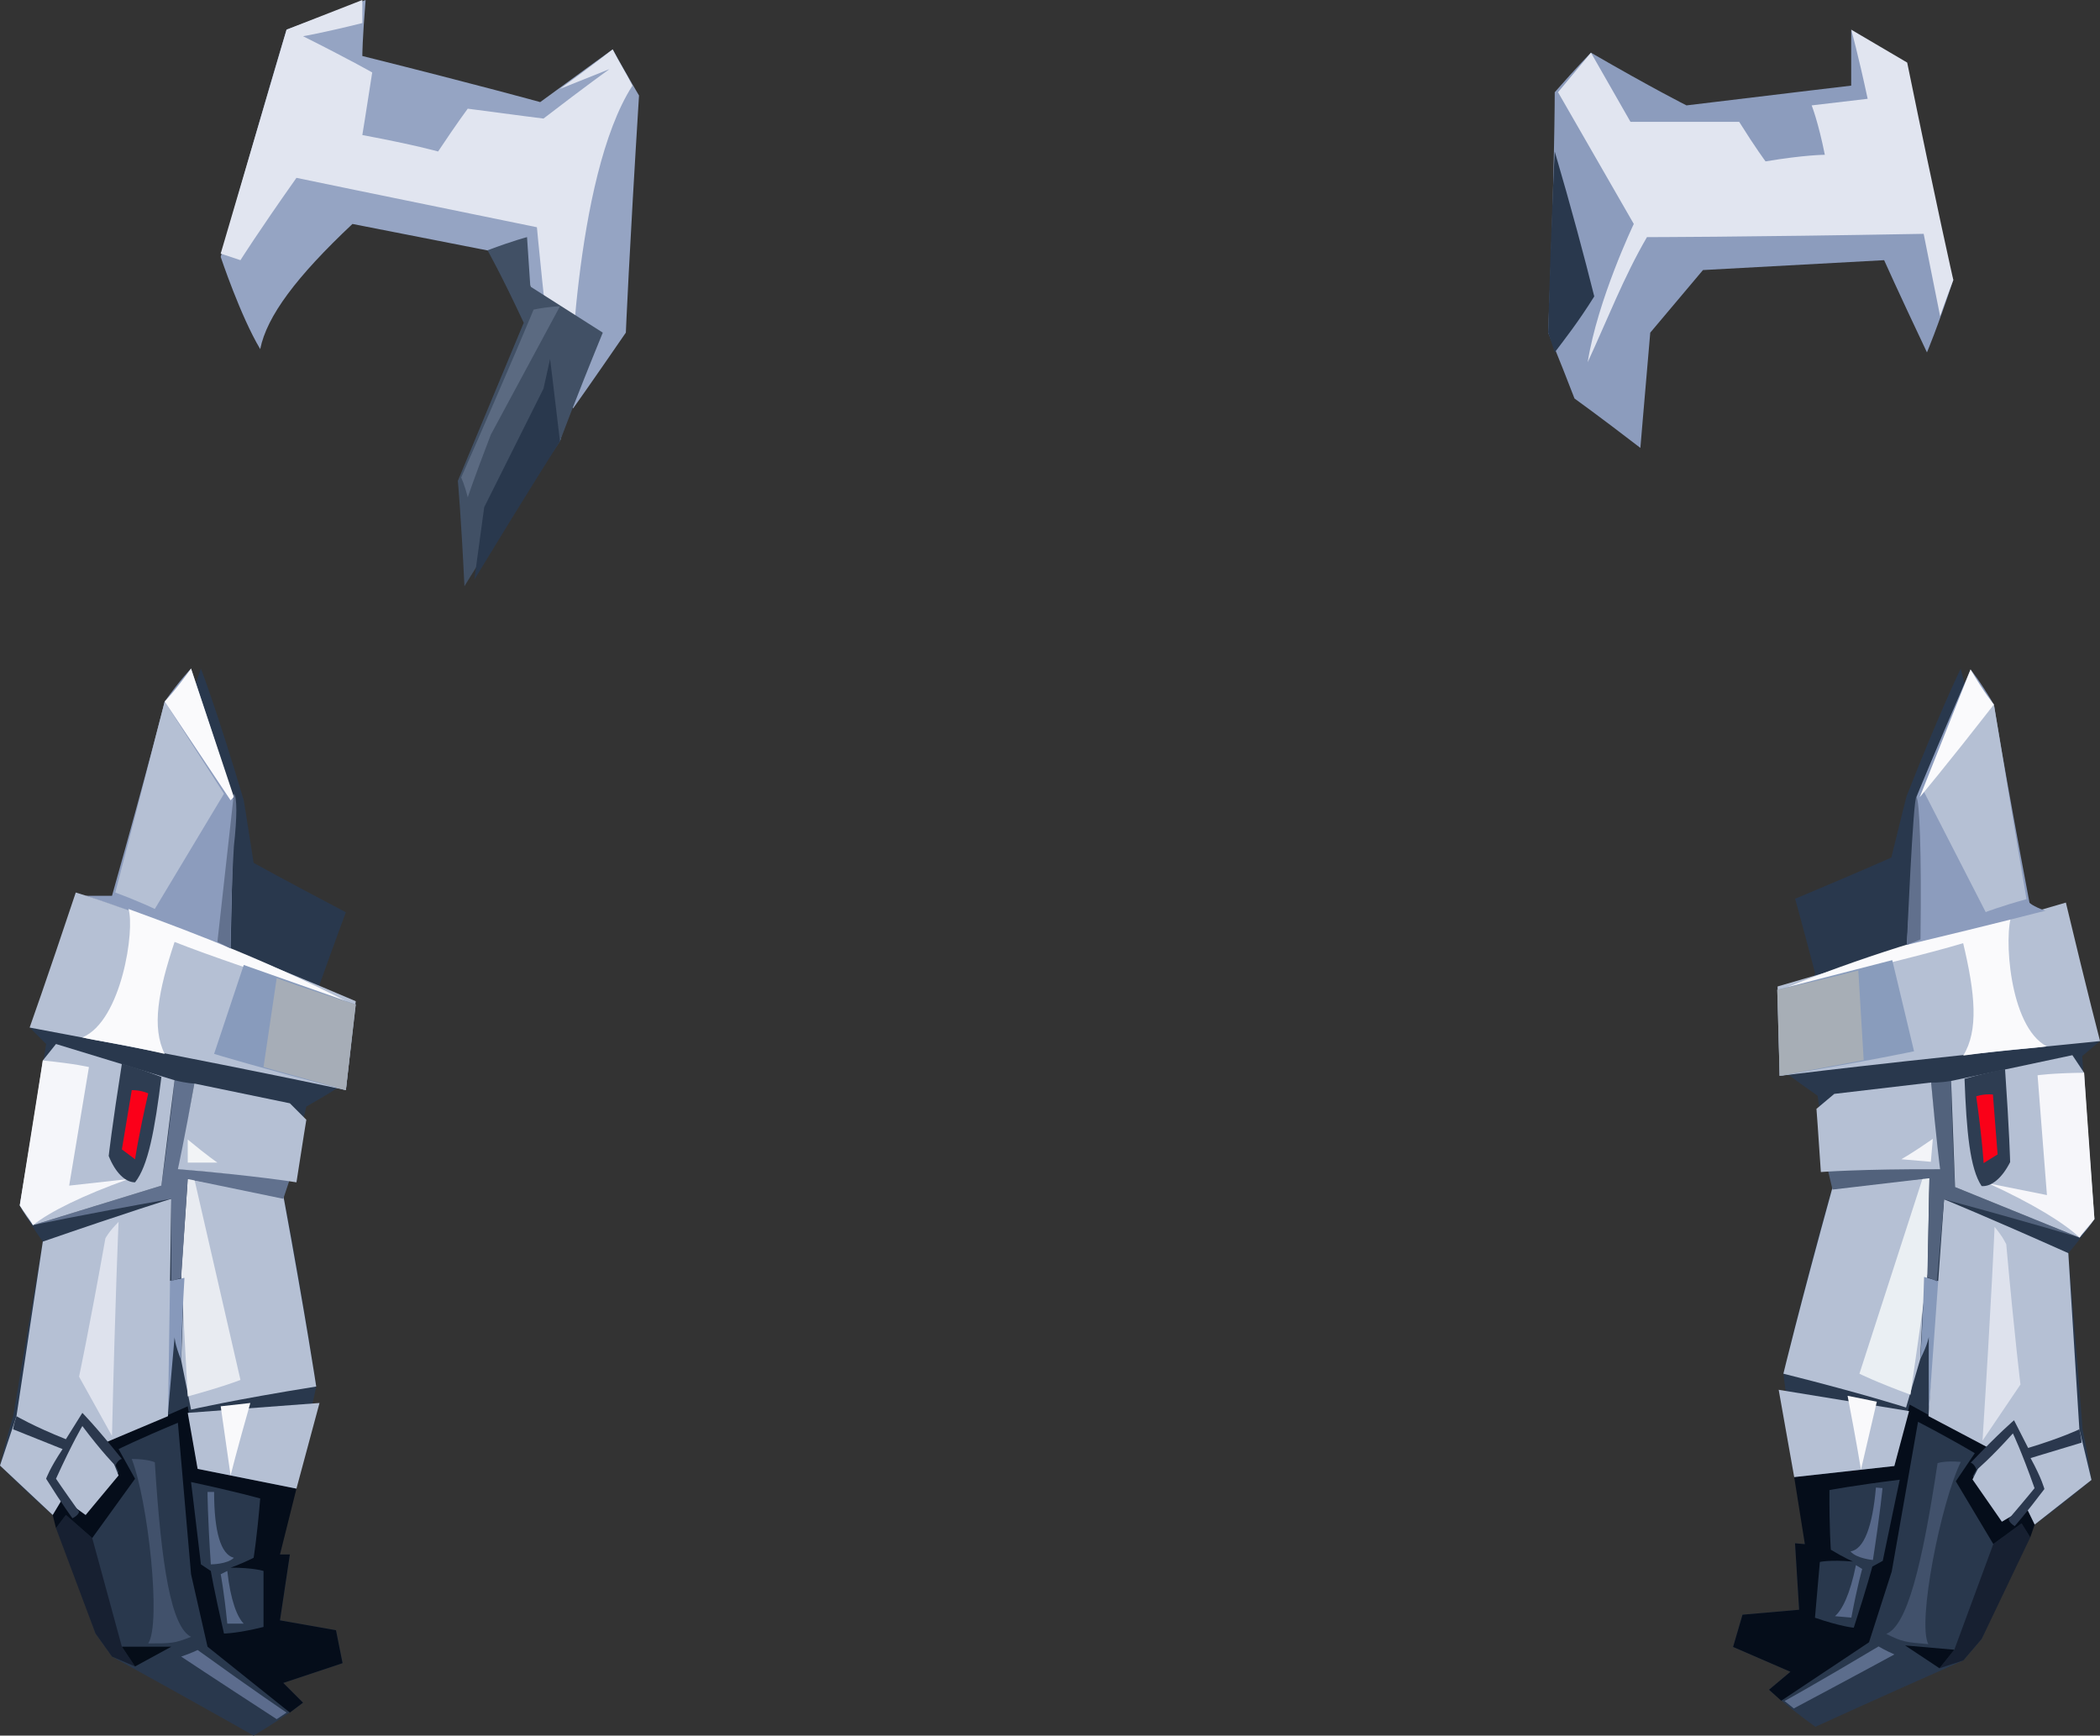 <?xml version="1.0" encoding="UTF-8" standalone="no"?>
<svg
   width="637.535"
   height="527"
   viewBox="0 0 637.535 527"
   version="1.1"
   id="svg116"
   sodipodi:docname="cb-layer-0521.svg"
   xmlns:inkscape="http://www.inkscape.org/namespaces/inkscape"
   xmlns:sodipodi="http://sodipodi.sourceforge.net/DTD/sodipodi-0.dtd"
   xmlns="http://www.w3.org/2000/svg"
   xmlns:svg="http://www.w3.org/2000/svg">
  <rect x="0" y="0" width="637.535" height="527" fill="#333333" stroke="none"/>
  <sodipodi:namedview
     id="namedview118"
     pagecolor="#ffffff"
     bordercolor="#666666"
     borderopacity="1.0"
     inkscape:pageshadow="2"
     inkscape:pageopacity="0.0"
     inkscape:pagecheckerboard="0" />
  <defs
     id="defs2" />
  <g
     id="id-52996">
    <g
       transform="translate(0,199)"
       id="id-52997">
      <g
         transform="translate(0,4)"
         id="id-52998">
        <path
           d="m 77,324 c 10,-6 15,-10 15,-10 -4,-4 -6,-6 -6,-6 l 18,-6 -2,-10 -17,-3 3,-20 h -3 l 11,-51 c -6,-39 -10,-58 -10,-58 5,-18 7,-27 7,-27 7,-4 10,-6 10,-6 -4,-20 -6,-31 -6,-31 5,-14 8,-22 8,-22 C 86,64 77,59 77,59 75,46 74,40 74,40 66,13 61,0 61,0 44,49 36,73 36,73 18,97 9,109 9,109 c 3,3 5,5 5,5 -5,33 -8,49 -8,49 4,7 7,11 7,11 -6,35 -9,53 -9,53 -3,10 -4,15 -4,15 10,10 16,15 16,15 9,24 13,36 13,36 l 5,7 c 29,16 43,24 43,24 z"
           fill="#29384d"
           id="id-52999" />
        <polygon
           points="28,264 20,257 17,261 29,293 34,300 41,303 37,297 "
           fill="#172031"
           id="id-53000" />
        <polygon
           points="41,303 52,297 37,297 "
           fill="#050d18"
           id="id-53001" />
        <path
           d="m 28,264 -8,-7 -3,4 -1,-4 3,-5 7,5 10,-13 -4,-9 25,-11 3,19 30,6 -5,20 h 3 l -3,20 17,3 2,10 -18,6 6,6 -4,3 -25,-20 -5,-22 -4,-46 c -12,5 -18,8 -18,8 l 5,9 z"
           fill="#050d1a"
           id="id-53002" />
        <path
           d="m 40,240 c 5,0 7,1 7,1 2,32 5,50 11,53 -5,2 -6,2 -13,2 4,-6 0,-43 -5,-56 z"
           fill="#41516b"
           id="id-53003" />
        <path
           d="m 55,300 c 3,-1 5,-2 5,-2 18,13 27,19 27,19 l -3,2 C 64,306 55,300 55,300 Z"
           fill="#5c6c8d"
           id="id-53004" />
        <path
           d="m 58,247 c 14,3 21,5 21,5 -1,12 -2,18 -2,18 -4,2 -7,3 -7,3 7,0 10,1 10,1 0,11 0,17 0,17 -8,2 -12,2 -12,2 -3,-13 -4,-19 -4,-19 l -3,-2 c -2,-17 -3,-25 -3,-25 z"
           fill="#29384d"
           id="id-53005" />
        <path
           d="m 71,270 c -2,2 -7,2 -7,2 -1,-15 -1,-22 -1,-22 h 2 c 0,12 2,19 6,20 z"
           fill="#576989"
           id="id-53006" />
        <path
           d="m 74,290 c -3,0 -5,0 -5,0 -1,-10 -2,-15 -2,-15 l 2,-1 c 1,9 3,14 5,16 z"
           fill="#576989"
           id="id-53007" />
        <path
           d="m 97,223 -7,26 c -20,-4 -30,-6 -30,-6 l -3,-17 z"
           fill="#b5c0d4"
           id="id-53008" />
        <path
           d="m 70,245 c -2,-14 -3,-21 -3,-21 l 9,-1 c -4,14 -6,22 -6,22 z"
           fill="#f9f9fb"
           id="id-53009" />
        <path
           d="m 96,218 c -25,4 -38,7 -38,7 -2,-10 -3,-15 -3,-15 l 2,-55 29,5 c 7,38 10,58 10,58 z"
           fill="#b5c0d4"
           id="id-53010" />
        <path
           d="m 57,221 c 11,-3 16,-5 16,-5 L 59,155 c -2,0 -2,0 -2,0 l -2,29"
           fill="#e8ebf1"
           id="id-53011" />
        <path
           d="m 51,186 5,-1 c -1,17 -1,25 -1,25 -2,-5 -2,-7 -2,-7 l -2,23 c 0,-26 0,-40 0,-40 z"
           fill="#8799bb"
           id="id-53012" />
        <path
           d="m 52,161 -1,66 -19,8 4,10 -10,12 -7,-5 -3,5 -16,-15 5,-15 8,-53 c 26,-9 39,-13 39,-13 z"
           fill="#b5c0d4"
           id="id-53013" />
        <path
           d="m 36,168 c -3,3 -4,5 -4,5 -5,28 -8,42 -8,42 l 10,18 c 1,-43 2,-65 2,-65 z"
           fill="#dee2ed"
           id="id-53014" />
        <path
           d="m 5,227 c -1,3 -1,4 -1,4 10,4 15,6 15,6 -4,6 -5,9 -5,9 5,8 8,12 8,12 2,-1 2,-2 2,-2 -5,-7 -7,-10 -7,-10 5,-11 8,-16 8,-16 6,8 10,12 10,12 1,-2 2,-2 2,-2 -8,-10 -12,-14 -12,-14 l -5,8 C 10,230 5,227 5,227 Z"
           fill="#2b384d"
           id="id-53015" />
        <path
           d="m 52,186 c 0,-17 0,-25 0,-25 -28,5 -42,8 -42,8 26,-8 39,-12 39,-12 3,-21 4,-32 4,-32 4,1 6,1 6,1 -3,17 -4,26 -4,26 l 33,3 -2,6 -29,-6 -2,30 z"
           fill="#61718e"
           id="id-53016" />
        <path
           d="m 53,125 -4,32 -39,12 c -3,-4 -4,-6 -4,-6 5,-30 7,-44 7,-44 l 4,-5 z"
           fill="#b5c0d4"
           id="id-53017" />
        <path
           d="m 13,119 c 10,1 14,2 14,2 -4,24 -6,36 -6,36 l 18,-2 c -14,5 -24,10 -29,14 -1,-2 -2,-3 -4,-6 z"
           fill="#f5f6fa"
           id="id-53018" />
        <path
           d="m 37,120 c -3,19 -4,28 -4,28 2,5 5,8 8,8 4,-5 6,-16 8,-32 -8,-3 -12,-4 -12,-4 z"
           fill="#2e3d52"
           id="id-53019" />
        <path
           d="m 40,128 c 3,0 5,1 5,1 -3,13 -4,20 -4,20 l -4,-3 c 2,-12 3,-18 3,-18 z"
           fill="#fb0019"
           id="id-53020" />
        <path
           d="m 26,69 c 6,0 8,0 8,0 C 45,30 50,10 50,10 55,3 58,0 58,0 67,27 71,40 71,40 L 70,85 C 41,74 26,69 26,69 Z"
           fill="#8c9cbd"
           id="id-53021" />
        <path
           d="m 54,152 c 24,2 36,4 36,4 2,-13 3,-19 3,-19 l -5,-5 -29,-6 c -3,17 -5,26 -5,26 z"
           fill="#b5c0d4"
           id="id-53022" />
        <path
           d="m 57,143 c 6,5 9,7 9,7 h -9 c 0,-5 0,-7 0,-7 z"
           fill="#f2f4f6"
           id="id-53023" />
        <path
           d="m 9,109 c 64,12 96,19 96,19 2,-18 3,-27 3,-27 C 80,89 59,81 44,75 40,74 33,71 23,68 14,95 9,109 9,109 Z"
           fill="#b5c0d4"
           id="id-53024" />
        <path
           d="m 39,73 c 2,6 -2,34 -14,39 4,1 12,2 25,5 -4,-8 -2,-19 3,-34 10,4 28,10 54,19 C 84,90 61,81 39,73 Z"
           fill="#fafafc"
           id="id-53025" />
        <path
           d="m 65,117 9,-27 34,12 -3,26 C 78,121 65,117 65,117 Z"
           fill="#889bbc"
           id="id-53026" />
        <path
           d="m 84,94 -4,27 25,7 3,-26 C 92,97 84,94 84,94 Z"
           fill="#a6adb7"
           id="id-53027" />
        <path
           d="m 35,68 c 8,3 12,5 12,5 L 68,38 50,10 C 40,49 35,68 35,68 Z"
           fill="#b5c0d4"
           id="id-53028" />
        <path
           d="M 50,10 70,40 71,39 58,0 c -5,7 -8,10 -8,10 z"
           fill="#fafafc"
           id="id-53029" />
        <path
           d="m 70,85 c -2,-1 -4,-2 -4,-2 l 5,-45 c 1,1 1,7 0,16 -1,17 -1,31 -1,31 z"
           fill="#62718e"
           id="id-53030" />
      </g>
      <g
         transform="matrix(-0.996,-0.087,-0.087,0.996,656.001,9.327)"
         id="g101">
        <path
           d="m 77,324 c 10,-6 15,-10 15,-10 -4,-4 -6,-6 -6,-6 l 18,-6 -2,-10 -17,-3 3,-20 h -3 l 11,-51 c -6,-39 -10,-58 -10,-58 5,-18 7,-27 7,-27 7,-4 10,-6 10,-6 -4,-20 -6,-31 -6,-31 5,-14 8,-22 8,-22 C 86,64 77,59 77,59 75,46 74,40 74,40 66,13 61,0 61,0 44,49 36,73 36,73 18,97 9,109 9,109 c 3,3 5,5 5,5 -5,33 -8,49 -8,49 4,7 7,11 7,11 -6,35 -9,53 -9,53 -3,10 -4,15 -4,15 10,10 16,15 16,15 9,24 13,36 13,36 l 5,7 c 29,16 43,24 43,24 z"
           fill="#29384d"
           id="path37" />
        <polygon
           points="28,264 20,257 17,261 29,293 34,300 41,303 37,297 "
           fill="#172031"
           id="polygon39" />
        <polygon
           points="41,303 52,297 37,297 "
           fill="#050d1a"
           id="polygon41" />
        <path
           d="m 28,264 -8,-7 -3,4 -1,-4 3,-5 7,5 10,-13 -4,-9 25,-11 3,19 30,6 -5,20 h 3 l -3,20 17,3 2,10 -18,6 6,6 -4,3 -25,-20 -5,-22 -4,-46 c -12,5 -18,8 -18,8 l 5,9 z"
           fill="#050d1a"
           id="path43" />
        <path
           d="m 40,240 c 5,0 7,1 7,1 2,32 5,50 11,53 -5,2 -6,2 -13,2 4,-6 0,-43 -5,-56 z"
           fill="#41516b"
           id="path45" />
        <path
           d="m 55,300 c 3,-1 5,-2 5,-2 18,13 27,19 27,19 l -3,2 C 64,306 55,300 55,300 Z"
           fill="#5c6d8c"
           id="path47" />
        <path
           d="m 58,247 c 14,3 21,5 21,5 -1,12 -2,18 -2,18 -4,2 -7,3 -7,3 7,0 10,1 10,1 0,11 0,17 0,17 -8,2 -12,2 -12,2 -3,-13 -4,-19 -4,-19 l -3,-2 c -2,-17 -3,-25 -3,-25 z"
           fill="#29384d"
           id="path49" />
        <path
           d="m 71,270 c -2,2 -7,2 -7,2 -1,-15 -1,-22 -1,-22 h 2 c 0,12 2,19 6,20 z"
           fill="#576889"
           id="path51" />
        <path
           d="m 74,290 c -3,0 -5,0 -5,0 -1,-10 -2,-15 -2,-15 l 2,-1 c 1,9 3,14 5,16 z"
           fill="#576889"
           id="path53" />
        <path
           d="m 97,223 -7,26 c -20,-4 -30,-6 -30,-6 l -3,-17 z"
           fill="#b5c0d4"
           id="path55" />
        <path
           d="m 70,245 c -2,-14 -3,-21 -3,-21 l 9,-1 c -4,14 -6,22 -6,22 z"
           fill="#f9f9fb"
           id="path57" />
        <path
           d="m 96,218 c -25,4 -38,7 -38,7 -2,-10 -3,-15 -3,-15 l 2,-55 29,5 c 7,38 10,58 10,58 z"
           fill="#b5c0d4"
           id="path59" />
        <path
           d="m 57,221 c 11,-3 16,-5 16,-5 L 59,155 c -2,0 -2,0 -2,0 l -2,29"
           fill="#eaeff3"
           id="path61" />
        <path
           d="m 51,186 5,-1 c -1,17 -1,25 -1,25 -2,-5 -2,-7 -2,-7 l -2,23 c 0,-26 0,-40 0,-40 z"
           fill="#8699ba"
           id="path63" />
        <path
           d="m 52,161 -1,66 -19,8 4,10 -10,12 -7,-5 -3,5 -16,-15 5,-15 8,-53 c 26,-9 39,-13 39,-13 z"
           fill="#b5c0d4"
           id="path65" />
        <path
           d="m 36,168 c -3,3 -4,5 -4,5 -5,28 -8,42 -8,42 l 10,18 c 1,-43 2,-65 2,-65 z"
           fill="#dee2ed"
           id="path67" />
        <path
           d="m 5,227 c -1,3 -1,4 -1,4 10,4 15,6 15,6 -4,6 -5,9 -5,9 5,8 8,12 8,12 2,-1 2,-2 2,-2 -5,-7 -7,-10 -7,-10 5,-11 8,-16 8,-16 6,8 10,12 10,12 1,-2 2,-2 2,-2 -8,-10 -12,-14 -12,-14 l -5,8 C 10,230 5,227 5,227 Z"
           fill="#2b384e"
           id="path69" />
        <path
           d="m 52,186 c 0,-17 0,-25 0,-25 -28,5 -42,8 -42,8 26,-8 39,-12 39,-12 3,-21 4,-32 4,-32 4,1 6,1 6,1 -3,17 -4,26 -4,26 l 33,3 -2,6 -29,-6 -2,30 z"
           fill="#52627c"
           id="path71" />
        <path
           d="m 53,125 -4,32 -39,12 c -3,-4 -4,-6 -4,-6 5,-30 7,-44 7,-44 l 4,-5 z"
           fill="#b5c0d4"
           id="path73" />
        <path
           d="m 13,119 c 10,1 14,2 14,2 -4,24 -6,36 -6,36 l 18,-2 c -14,5 -24,10 -29,14 -1,-2 -2,-3 -4,-6 z"
           fill="#f6f6fa"
           id="path75" />
        <path
           d="m 37,120 c -3,19 -4,28 -4,28 2,5 5,8 8,8 4,-5 6,-16 8,-32 -8,-3 -12,-4 -12,-4 z"
           fill="#2e3d52"
           id="path77" />
        <path
           d="m 40,128 c 3,0 5,1 5,1 -3,13 -4,20 -4,20 l -4,-3 c 2,-12 3,-18 3,-18 z"
           fill="#fa0118"
           id="path79" />
        <path
           d="m 54,152 c 24,2 36,4 36,4 2,-13 3,-19 3,-19 l -5,-5 -29,-6 c -3,17 -5,26 -5,26 z"
           fill="#b5c0d4"
           id="path81" />
        <path
           d="m 57,143 c 6,5 9,7 9,7 h -9 c 0,-5 0,-7 0,-7 z"
           fill="#f3f4f8"
           id="path83" />
        <path
           d="m 9,109 c 64,12 96,19 96,19 2,-18 3,-27 3,-27 L 23,68 C 14,95 9,109 9,109 Z"
           fill="#b5c0d4"
           id="path85" />
        <path
           d="m 39,73 c 2,6 -2,34 -14,39 4,1 12,2 25,5 -4,-8 -2,-19 3,-34 10,4 28,10 54,19 C 84,90 61,81 39,73 Z"
           fill="#fafafc"
           id="path87" />
        <path
           d="m 65,117 9,-27 34,12 -3,26 C 78,121 65,117 65,117 Z"
           fill="#899cbc"
           id="path89" />
        <path
           d="m 84,94 -4,27 25,7 3,-26 C 92,97 84,94 84,94 Z"
           fill="#a7aeb6"
           id="path91" />
        <path
           d="m 29,71 c 4,-1 5,-2 5,-2 C 45,30 50,10 50,10 55,3 58,0 58,0 67,27 71,40 71,40 L 70,85 C 43,76 29,71 29,71 Z"
           fill="#8c9cbd"
           id="path93" />
        <path
           d="m 35,68 c 8,3 12,5 12,5 L 69,38 50,10 C 40,49 35,68 35,68 Z"
           fill="#b5c0d4"
           id="path95" />
        <path
           d="M 50,10 C 63,30 70,40 70,40 L 58,0 c -5,7 -8,10 -8,10 z"
           fill="#fafafc"
           id="path97" />
        <path
           d="m 70,85 c -2,-1 -4,-2 -4,-2 2,-27 4,-42 5,-43 1,0 -1,45 -1,45 z"
           fill="#61708d"
           id="path99" />
      </g>
    </g>
    <g
       transform="translate(67)"
       id="id-53064">
      <g
         id="id-53065">
        <path
           d="M 12,106 C 6,96 0,78 0,78 13,32 20,9 20,9 36,3 44,0 44,0 c -1,12 -1,17 -1,17 36,9 54,14 54,14 15,-11 22,-16 22,-16 5,9 8,14 8,14 -3,48 -4,72 -4,72 -11,16 -16,23 -16,23 C 96,93 91,78 91,78 L 40,68 C 23,84 14,96 12,106 Z"
           fill="#95a4c3"
           id="id-53066" />
        <path
           d="m 43,7 c -12,3 -18,4 -18,4 14,7 21,11 21,11 -2,13 -3,19 -3,19 16,3 23,5 23,5 6,-9 9,-13 9,-13 15,2 23,3 23,3 13,-10 20,-15 20,-15 l -15,6 c 11,-8 16,-12 16,-12 2,4 4,7 6,11 -18,28 -19,97 -19,97 -2,7 -3,11 -3,11 C 98,91 96,69 96,69 47,59 23,54 23,54 11,71 6,79 6,79 L 0,77 20,9 43,0 c 0,5 0,7 0,7 z"
           fill="#e1e5f0"
           id="id-53067" />
        <path
           d="M 103,134 C 83,163 74,178 74,178 73,157 72,146 72,146 L 92,98 C 85,83 81,76 81,76 89,73 93,72 93,72 l 1,15 22,14 c -9,22 -13,33 -13,33 z"
           fill="#415065"
           id="id-53068" />
        <path
           d="m 80,154 -3,22 c 17,-28 26,-42 26,-42 -2,-17 -3,-25 -3,-25 l -2,9 c -12,24 -18,36 -18,36 z"
           fill="#29384d"
           id="id-53069" />
        <path
           d="m 75,151 c -1,-4 -2,-6 -2,-6 15,-34 22,-51 22,-51 5,-1 8,-1 8,-1 l -21,39 c -5,13 -7,19 -7,19 z"
           fill="#5b6a81"
           id="id-53070" />
      </g>
      <g
         transform="translate(403,9)"
         id="id-53071">
        <path
           d="M 28,127 C 15,117 8,112 8,112 3,99 0,92 0,92 2,43 2,19 2,19 9,11 13,7 13,7 32,18 42,23 42,23 75,19 92,17 92,17 92,6 92,0 92,0 c 21,51 31,76 31,76 -5,15 -8,22 -8,22 C 106,79 102,70 102,70 65,72 47,73 47,73 L 31,92 c -2,23 -3,35 -3,35 z"
           fill="#8c9cbd"
           id="id-53072" />
        <path
           d="M 30,63 C 23,75 18,88 12,101 15,82 26,59 26,59 L 3,19 13,7 c 8,14 12,21 12,21 22,0 33,0 33,0 5,8 8,12 8,12 C 78,38 84,38 84,38 82,28 80,23 80,23 L 97,21 C 94,7 92,0 92,0 l 17,10 c 9,44 14,66 14,66 -3,8 -4,11 -4,11 l -5,-25 c -56,1 -84,1 -84,1 z"
           fill="#e1e5f0"
           id="id-53073" />
        <path
           d="M 2,37 C 7,54 11,69 14,81 9,89 5,94 2,98 L 0,92 C 1,55 2,37 2,37 Z"
           fill="#29384d"
           id="id-53074" />
      </g>
    </g>
  </g>
</svg>
